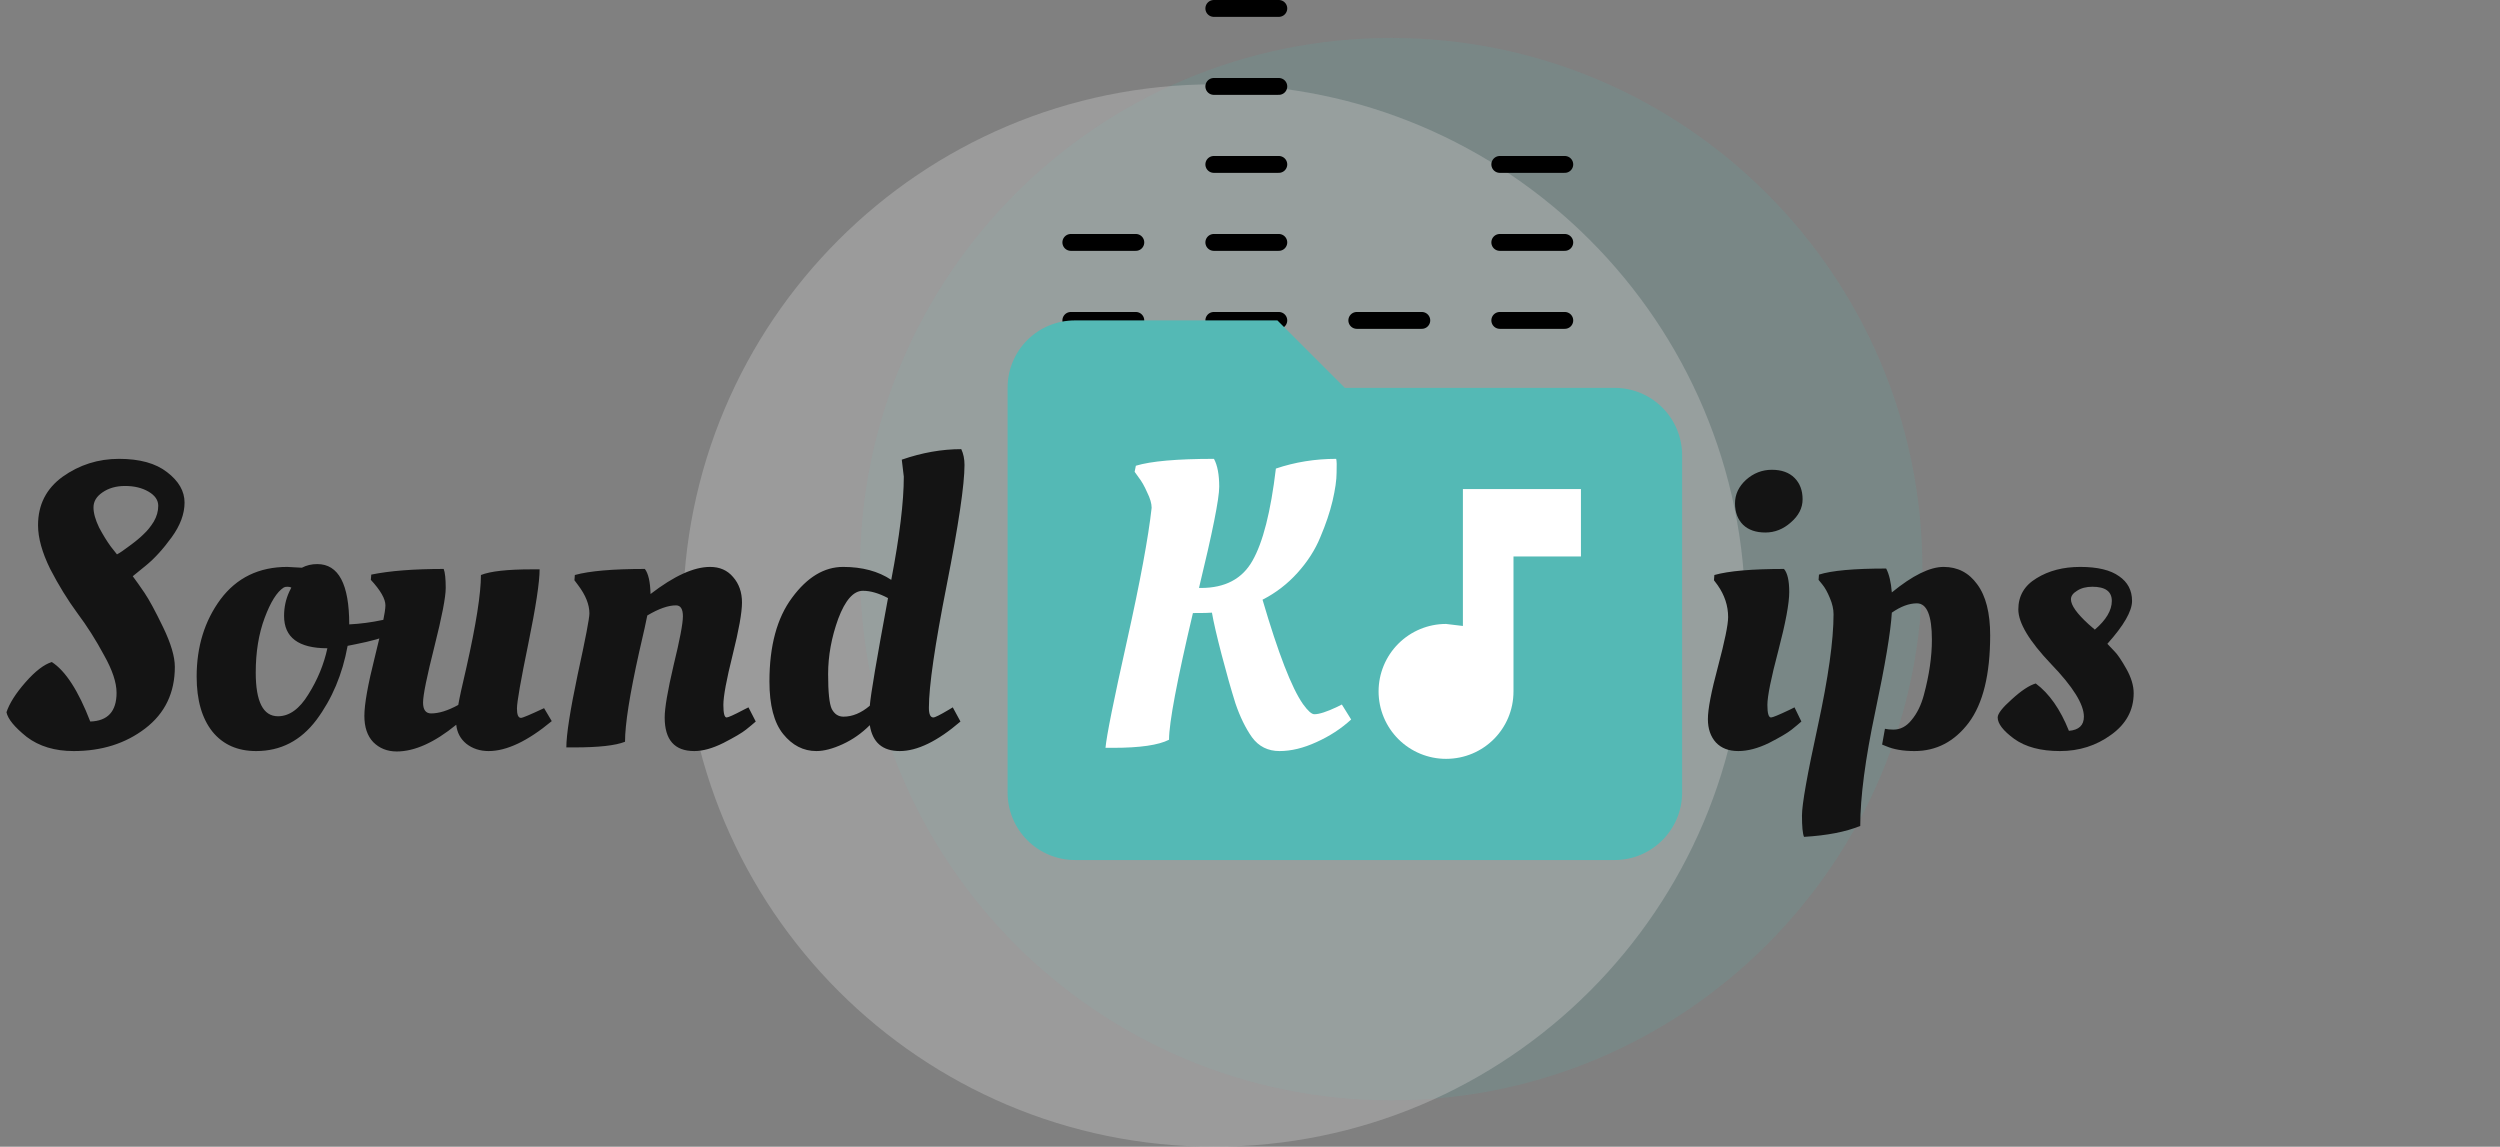 <svg width="593" height="272" viewBox="0 0 593 272" fill="none" xmlns="http://www.w3.org/2000/svg">
<rect x="0" y="0" width="593" height="272" fill="#808080" stroke="none"/>
<path d="M456 135C456 204.588 399.588 261 330 261C260.412 261 204 204.588 204 135C204 65.412 260.412 9 330 9C399.588 9 456 65.412 456 135ZM266.357 135C266.357 170.149 294.851 198.643 330 198.643C365.149 198.643 393.643 170.149 393.643 135C393.643 99.851 365.149 99.5 330 99.5C294.851 99.5 266.357 99.851 266.357 135Z" fill="#54B9B5" fill-opacity="0.13"/>
<path d="M288 272C357.588 272 414 215.588 414 146C414 76.412 357.588 20 288 20C218.412 20 162 76.412 162 146C162 215.588 218.412 272 288 272Z" fill="#C4C4C4" fill-opacity="0.4"/>
<path d="M254 113H269.417" stroke="black" stroke-width="4" stroke-linecap="round" stroke-linejoin="round"/>
<path d="M254 94.5H269.417" stroke="black" stroke-width="4" stroke-linecap="round" stroke-linejoin="round"/>
<path d="M254 76H269.417" stroke="black" stroke-width="4" stroke-linecap="round" stroke-linejoin="round"/>
<path d="M254 57.5H269.417" stroke="black" stroke-width="4" stroke-linecap="round" stroke-linejoin="round"/>
<path d="M287.917 113H303.333" stroke="black" stroke-width="4" stroke-linecap="round" stroke-linejoin="round"/>
<path d="M287.917 94.5H303.333" stroke="black" stroke-width="4" stroke-linecap="round" stroke-linejoin="round"/>
<path d="M287.917 76H303.333" stroke="black" stroke-width="4" stroke-linecap="round" stroke-linejoin="round"/>
<path d="M287.917 57.5H303.333" stroke="black" stroke-width="4" stroke-linecap="round" stroke-linejoin="round"/>
<path d="M287.917 39H303.333" stroke="black" stroke-width="4" stroke-linecap="round" stroke-linejoin="round"/>
<path d="M287.917 20.5H303.333" stroke="black" stroke-width="4" stroke-linecap="round" stroke-linejoin="round"/>
<path d="M287.917 2H303.333" stroke="black" stroke-width="4" stroke-linecap="round" stroke-linejoin="round"/>
<path d="M321.833 113H337.25" stroke="black" stroke-width="4" stroke-linecap="round" stroke-linejoin="round"/>
<path d="M355.75 113H371.167" stroke="black" stroke-width="4" stroke-linecap="round" stroke-linejoin="round"/>
<path d="M321.833 94.5H337.25" stroke="black" stroke-width="4" stroke-linecap="round" stroke-linejoin="round"/>
<path d="M355.75 94.5H371.167" stroke="black" stroke-width="4" stroke-linecap="round" stroke-linejoin="round"/>
<path d="M321.833 76H337.25" stroke="black" stroke-width="4" stroke-linecap="round" stroke-linejoin="round"/>
<path d="M355.75 76H371.167" stroke="black" stroke-width="4" stroke-linecap="round" stroke-linejoin="round"/>
<path d="M355.75 57.5H371.167" stroke="black" stroke-width="4" stroke-linecap="round" stroke-linejoin="round"/>
<path d="M355.75 39H371.167" stroke="black" stroke-width="4" stroke-linecap="round" stroke-linejoin="round"/>
<rect x="322" y="113" width="67" height="69" fill="white"/>
<path d="M303 76L319 92H383C387.243 92 391.313 93.686 394.314 96.686C397.314 99.687 399 103.757 399 108V188C399 196.8 391.8 204 383 204H255C250.757 204 246.687 202.314 243.686 199.314C240.686 196.313 239 192.243 239 188V92C239 83.12 246.12 76 255 76H303ZM375 116H347V148.48L343 148C338.757 148 334.687 149.686 331.686 152.686C328.686 155.687 327 159.757 327 164C327 168.243 328.686 172.313 331.686 175.314C334.687 178.314 338.757 180 343 180C351.88 180 359 172.88 359 164V132H375V116Z" fill="#54B9B5"/>
<path d="M424.408 140.424C424.408 143.112 423.544 147.752 421.816 154.344C420.088 160.872 419.224 165.16 419.224 167.208C419.224 169.192 419.512 170.184 420.088 170.184C420.472 170.184 421.944 169.576 424.504 168.36L425.656 167.784L427.288 171.144C426.712 171.656 425.944 172.296 424.984 173.064C424.024 173.832 422.232 174.888 419.608 176.232C416.984 177.512 414.552 178.152 412.312 178.152C410.072 178.152 408.312 177.48 407.032 176.136C405.752 174.728 405.112 172.872 405.112 170.568C405.112 168.2 405.912 164.04 407.512 158.088C409.112 152.072 409.912 148.168 409.912 146.376C409.912 143.688 409.08 141.16 407.416 138.792L406.552 137.64L406.648 136.392C410.04 135.432 415.544 134.952 423.16 134.952C423.992 135.912 424.408 137.736 424.408 140.424ZM413.464 124.488C412.184 123.208 411.544 121.512 411.544 119.4C411.544 117.288 412.408 115.432 414.136 113.832C415.928 112.232 417.976 111.432 420.28 111.432C422.584 111.432 424.376 112.072 425.656 113.352C426.936 114.632 427.576 116.328 427.576 118.44C427.576 120.488 426.648 122.312 424.792 123.912C423 125.512 420.984 126.312 418.744 126.312C416.504 126.312 414.744 125.704 413.464 124.488ZM427.909 198.504C427.588 197.736 427.428 196.04 427.428 193.416C427.428 190.792 428.676 183.752 431.173 172.296C433.669 160.776 434.917 151.912 434.917 145.704C434.917 144.488 434.629 143.208 434.053 141.864C433.477 140.456 432.869 139.368 432.229 138.6L431.365 137.544L431.461 136.296C434.469 135.336 439.781 134.856 447.397 134.856C448.101 136.2 448.549 138.088 448.741 140.52C453.669 136.488 457.765 134.472 461.029 134.472C464.357 134.472 467.013 135.848 468.997 138.6C471.045 141.352 472.069 145.384 472.069 150.696C472.069 159.976 470.373 166.888 466.981 171.432C463.589 175.912 459.301 178.152 454.117 178.152C451.429 178.152 449.189 177.768 447.397 177L446.437 176.616L447.109 172.872C447.685 173 448.357 173.064 449.125 173.064C450.789 173.064 452.229 172.296 453.445 170.76C454.725 169.224 455.685 167.272 456.325 164.904C457.605 160.168 458.245 155.784 458.245 151.752C458.245 145.992 457.061 143.112 454.693 143.112C452.837 143.112 450.853 143.848 448.741 145.32C448.485 149.8 447.173 157.64 444.805 168.84C442.437 180.04 441.253 189.064 441.253 195.912C437.797 197.32 433.349 198.184 427.909 198.504ZM506.107 164.424C506.107 168.456 504.315 171.752 500.731 174.312C497.211 176.872 493.179 178.152 488.635 178.152C484.091 178.152 480.475 177.192 477.787 175.272C475.163 173.352 473.851 171.656 473.851 170.184C473.851 169.288 474.971 167.848 477.211 165.864C479.451 163.816 481.339 162.568 482.875 162.12C486.075 164.488 488.699 168.232 490.747 173.352C493.115 173.16 494.299 172.04 494.299 169.992C494.299 167.048 491.707 162.888 486.523 157.512C481.339 152.072 478.747 147.752 478.747 144.552C478.747 141.352 480.187 138.888 483.067 137.16C485.947 135.368 489.403 134.472 493.435 134.472C497.531 134.472 500.603 135.208 502.651 136.68C504.699 138.088 505.723 140.04 505.723 142.536C505.723 144.968 503.771 148.36 499.867 152.712C500.315 153.16 500.891 153.768 501.595 154.536C502.299 155.24 503.227 156.616 504.379 158.664C505.531 160.712 506.107 162.632 506.107 164.424ZM496.891 149.352C499.579 147.048 500.923 144.776 500.923 142.536C500.923 140.296 499.387 139.176 496.315 139.176C494.843 139.176 493.627 139.496 492.667 140.136C491.707 140.712 491.227 141.384 491.227 142.152C491.227 143.56 492.635 145.544 495.451 148.104L496.891 149.352Z" fill="#141414"/>
<path d="M264.048 177.384H262.224C262.48 174.504 264.176 166.056 267.312 152.04C270.448 137.96 272.4 127.432 273.168 120.456C273.168 119.432 272.816 118.216 272.112 116.808C271.472 115.336 270.8 114.152 270.096 113.256L269.136 111.912L269.424 110.472C273.008 109.384 279.184 108.84 287.952 108.84C288.784 110.376 289.2 112.584 289.2 115.464C289.2 118.28 287.6 126.28 284.4 139.464H284.88C290.576 139.464 294.64 137.32 297.072 133.032C299.568 128.68 301.424 121.384 302.64 111.144C307.184 109.608 311.952 108.84 316.944 108.84C317.072 109.288 317.104 110.376 317.04 112.104C317.04 113.832 316.72 116.072 316.08 118.824C315.44 121.512 314.48 124.36 313.2 127.368C311.984 130.376 310.16 133.224 307.728 135.912C305.36 138.536 302.608 140.648 299.472 142.248C303.184 154.92 306.384 163.176 309.072 167.016C310.224 168.616 311.12 169.416 311.76 169.416C312.912 169.416 314.704 168.84 317.136 167.688L318.288 167.112L320.496 170.664C318.128 172.84 315.376 174.632 312.24 176.04C309.168 177.448 306.256 178.152 303.504 178.152C300.752 178.152 298.576 177.064 296.976 174.888C295.44 172.712 294.128 170.024 293.04 166.824C292.016 163.56 290.928 159.72 289.776 155.304C288.624 150.888 287.856 147.56 287.472 145.32C286.896 145.384 285.392 145.416 282.96 145.416C279.184 161.416 277.296 171.432 277.296 175.464C274.8 176.744 270.384 177.384 264.048 177.384Z" fill="white"/>
<path d="M41.472 158.184C41.472 164.328 39.136 169.192 34.464 172.776C29.792 176.36 24.128 178.152 17.472 178.152C12.992 178.152 9.28 177.032 6.336 174.792C3.456 172.488 1.856 170.536 1.536 168.936C2.24 166.824 3.744 164.456 6.048 161.832C8.352 159.208 10.432 157.608 12.288 157.032C15.552 159.144 18.592 163.848 21.408 171.144C25.568 171.016 27.648 168.744 27.648 164.328C27.648 161.896 26.656 158.92 24.672 155.4C22.752 151.816 20.64 148.488 18.336 145.416C16.032 142.28 13.888 138.792 11.904 134.952C9.984 131.048 9.024 127.592 9.024 124.584C9.024 119.72 10.976 115.88 14.88 113.064C18.848 110.248 23.296 108.84 28.224 108.84C33.152 108.84 36.96 109.896 39.648 112.008C42.4 114.12 43.776 116.52 43.776 119.208C43.776 121.896 42.752 124.648 40.704 127.464C38.656 130.28 36.608 132.52 34.56 134.184L31.488 136.68C32.256 137.704 33.184 139.016 34.272 140.616C35.36 142.216 36.832 144.936 38.688 148.776C40.544 152.616 41.472 155.752 41.472 158.184ZM34.08 126.696C34.976 125.864 35.776 124.872 36.48 123.72C37.184 122.504 37.536 121.256 37.536 119.976C37.536 118.632 36.768 117.512 35.232 116.616C33.696 115.72 31.84 115.272 29.664 115.272C27.552 115.272 25.76 115.784 24.288 116.808C22.88 117.768 22.176 118.952 22.176 120.36C22.176 121.704 22.624 123.304 23.52 125.16C24.48 126.952 25.408 128.456 26.304 129.672L27.744 131.496C28.384 131.176 29.376 130.504 30.72 129.48C32.128 128.456 33.248 127.528 34.08 126.696ZM60.758 178.152C56.342 178.152 52.886 176.616 50.389 173.544C47.894 170.408 46.645 166.056 46.645 160.488C46.645 153.384 48.533 147.272 52.309 142.152C56.15 137.032 61.429 134.472 68.15 134.472L71.606 134.664C72.694 134.088 73.909 133.8 75.254 133.8C80.309 133.8 82.838 138.568 82.838 148.104C85.462 147.976 88.118 147.624 90.805 147.048L92.341 146.664L92.918 150.408C90.805 151.304 87.957 152.104 84.374 152.808L82.454 153.192C81.237 159.912 78.773 165.768 75.061 170.76C71.35 175.688 66.582 178.152 60.758 178.152ZM65.942 169.896C68.629 169.896 71.029 168.168 73.141 164.712C75.317 161.256 76.822 157.608 77.653 153.768C70.805 153.768 67.382 151.208 67.382 146.088C67.382 144.04 67.797 142.12 68.629 140.328L69.109 139.368C68.853 139.24 68.534 139.176 68.15 139.176C67.766 139.176 67.478 139.24 67.285 139.368C65.686 140.392 64.181 142.792 62.773 146.568C61.365 150.344 60.661 154.664 60.661 159.528C60.661 166.44 62.422 169.896 65.942 169.896ZM86.429 169.8C86.429 167.048 87.261 162.376 88.925 155.784C90.589 149.128 91.421 145.064 91.421 143.592C91.421 142.056 90.269 140.04 87.965 137.544L88.061 136.296C92.413 135.4 98.141 134.952 105.245 134.952C105.565 135.784 105.725 137.288 105.725 139.464C105.725 141.64 104.829 146.28 103.037 153.384C101.245 160.488 100.349 164.904 100.349 166.632C100.349 168.36 100.989 169.224 102.269 169.224C104.125 169.224 106.269 168.552 108.701 167.208C108.957 165.672 109.597 162.728 110.621 158.376C112.925 148.136 114.077 140.808 114.077 136.392C116.317 135.496 120.349 135.048 126.173 135.048H127.997C127.997 138.056 127.101 143.944 125.309 152.712C123.517 161.416 122.621 166.536 122.621 168.072C122.621 169.544 122.941 170.28 123.581 170.28C123.965 170.28 125.789 169.512 129.053 167.976L130.877 171.048C125.181 175.784 120.189 178.152 115.901 178.152C113.853 178.152 112.093 177.576 110.621 176.424C109.213 175.272 108.413 173.768 108.221 171.912C103.037 176.136 98.333 178.248 94.109 178.248C91.869 178.248 90.013 177.512 88.541 176.04C87.133 174.568 86.429 172.488 86.429 169.8ZM136.16 177.288H134.336C134.336 174.28 135.232 168.52 137.023 160.008C138.88 151.496 139.808 146.664 139.808 145.512C139.808 143.4 138.912 141.16 137.12 138.792L136.256 137.64L136.352 136.392C139.808 135.432 145.344 134.952 152.96 134.952C153.792 136.04 154.24 138.024 154.304 140.904C159.872 136.616 164.576 134.472 168.416 134.472C170.72 134.472 172.544 135.272 173.888 136.872C175.296 138.472 176 140.488 176 142.92C176 145.288 175.264 149.416 173.792 155.304C172.32 161.192 171.584 165.16 171.584 167.208C171.584 169.192 171.84 170.184 172.352 170.184C172.736 170.184 174.08 169.576 176.384 168.36L177.536 167.784L179.264 171.144C178.688 171.656 177.92 172.296 176.96 173.064C176 173.832 174.208 174.888 171.584 176.232C169.024 177.512 166.72 178.152 164.672 178.152C160 178.152 157.664 175.496 157.664 170.184C157.664 167.944 158.368 163.816 159.776 157.8C161.248 151.784 161.984 147.912 161.984 146.184C161.984 144.456 161.44 143.592 160.352 143.592C158.496 143.592 156.224 144.392 153.536 145.992C153.344 147.08 152.704 149.96 151.616 154.632C149.376 164.68 148.256 171.784 148.256 175.944C146.016 176.84 141.984 177.288 136.16 177.288ZM227.822 171.144C222.382 175.816 217.582 178.152 213.422 178.152C209.326 178.152 206.958 176.104 206.318 172.008C204.398 173.928 202.254 175.432 199.886 176.52C197.518 177.608 195.438 178.152 193.646 178.152C190.574 178.152 187.95 176.808 185.773 174.12C183.598 171.432 182.51 167.272 182.51 161.64C182.51 153.192 184.302 146.568 187.886 141.768C191.47 136.904 195.502 134.472 199.982 134.472C204.526 134.472 208.334 135.496 211.406 137.544C213.39 127.176 214.382 119.016 214.382 113.064L213.902 109.032C218.702 107.368 223.406 106.536 228.014 106.536C228.526 107.624 228.781 108.872 228.781 110.28C228.781 114.952 227.374 124.456 224.558 138.792C221.742 153.064 220.334 162.76 220.334 167.88C220.334 169.416 220.686 170.184 221.39 170.184C221.774 170.184 222.99 169.576 225.038 168.36L225.998 167.784L227.822 171.144ZM204.686 140.136C202.446 140.136 200.494 142.344 198.83 146.76C197.23 151.176 196.43 155.56 196.43 159.912C196.43 164.2 196.718 166.952 197.294 168.168C197.934 169.384 198.862 169.992 200.078 169.992C202.19 169.992 204.27 169.128 206.318 167.4C206.51 164.84 207.95 156.328 210.638 141.864C208.462 140.712 206.478 140.136 204.686 140.136Z" fill="#141414"/>
</svg>
